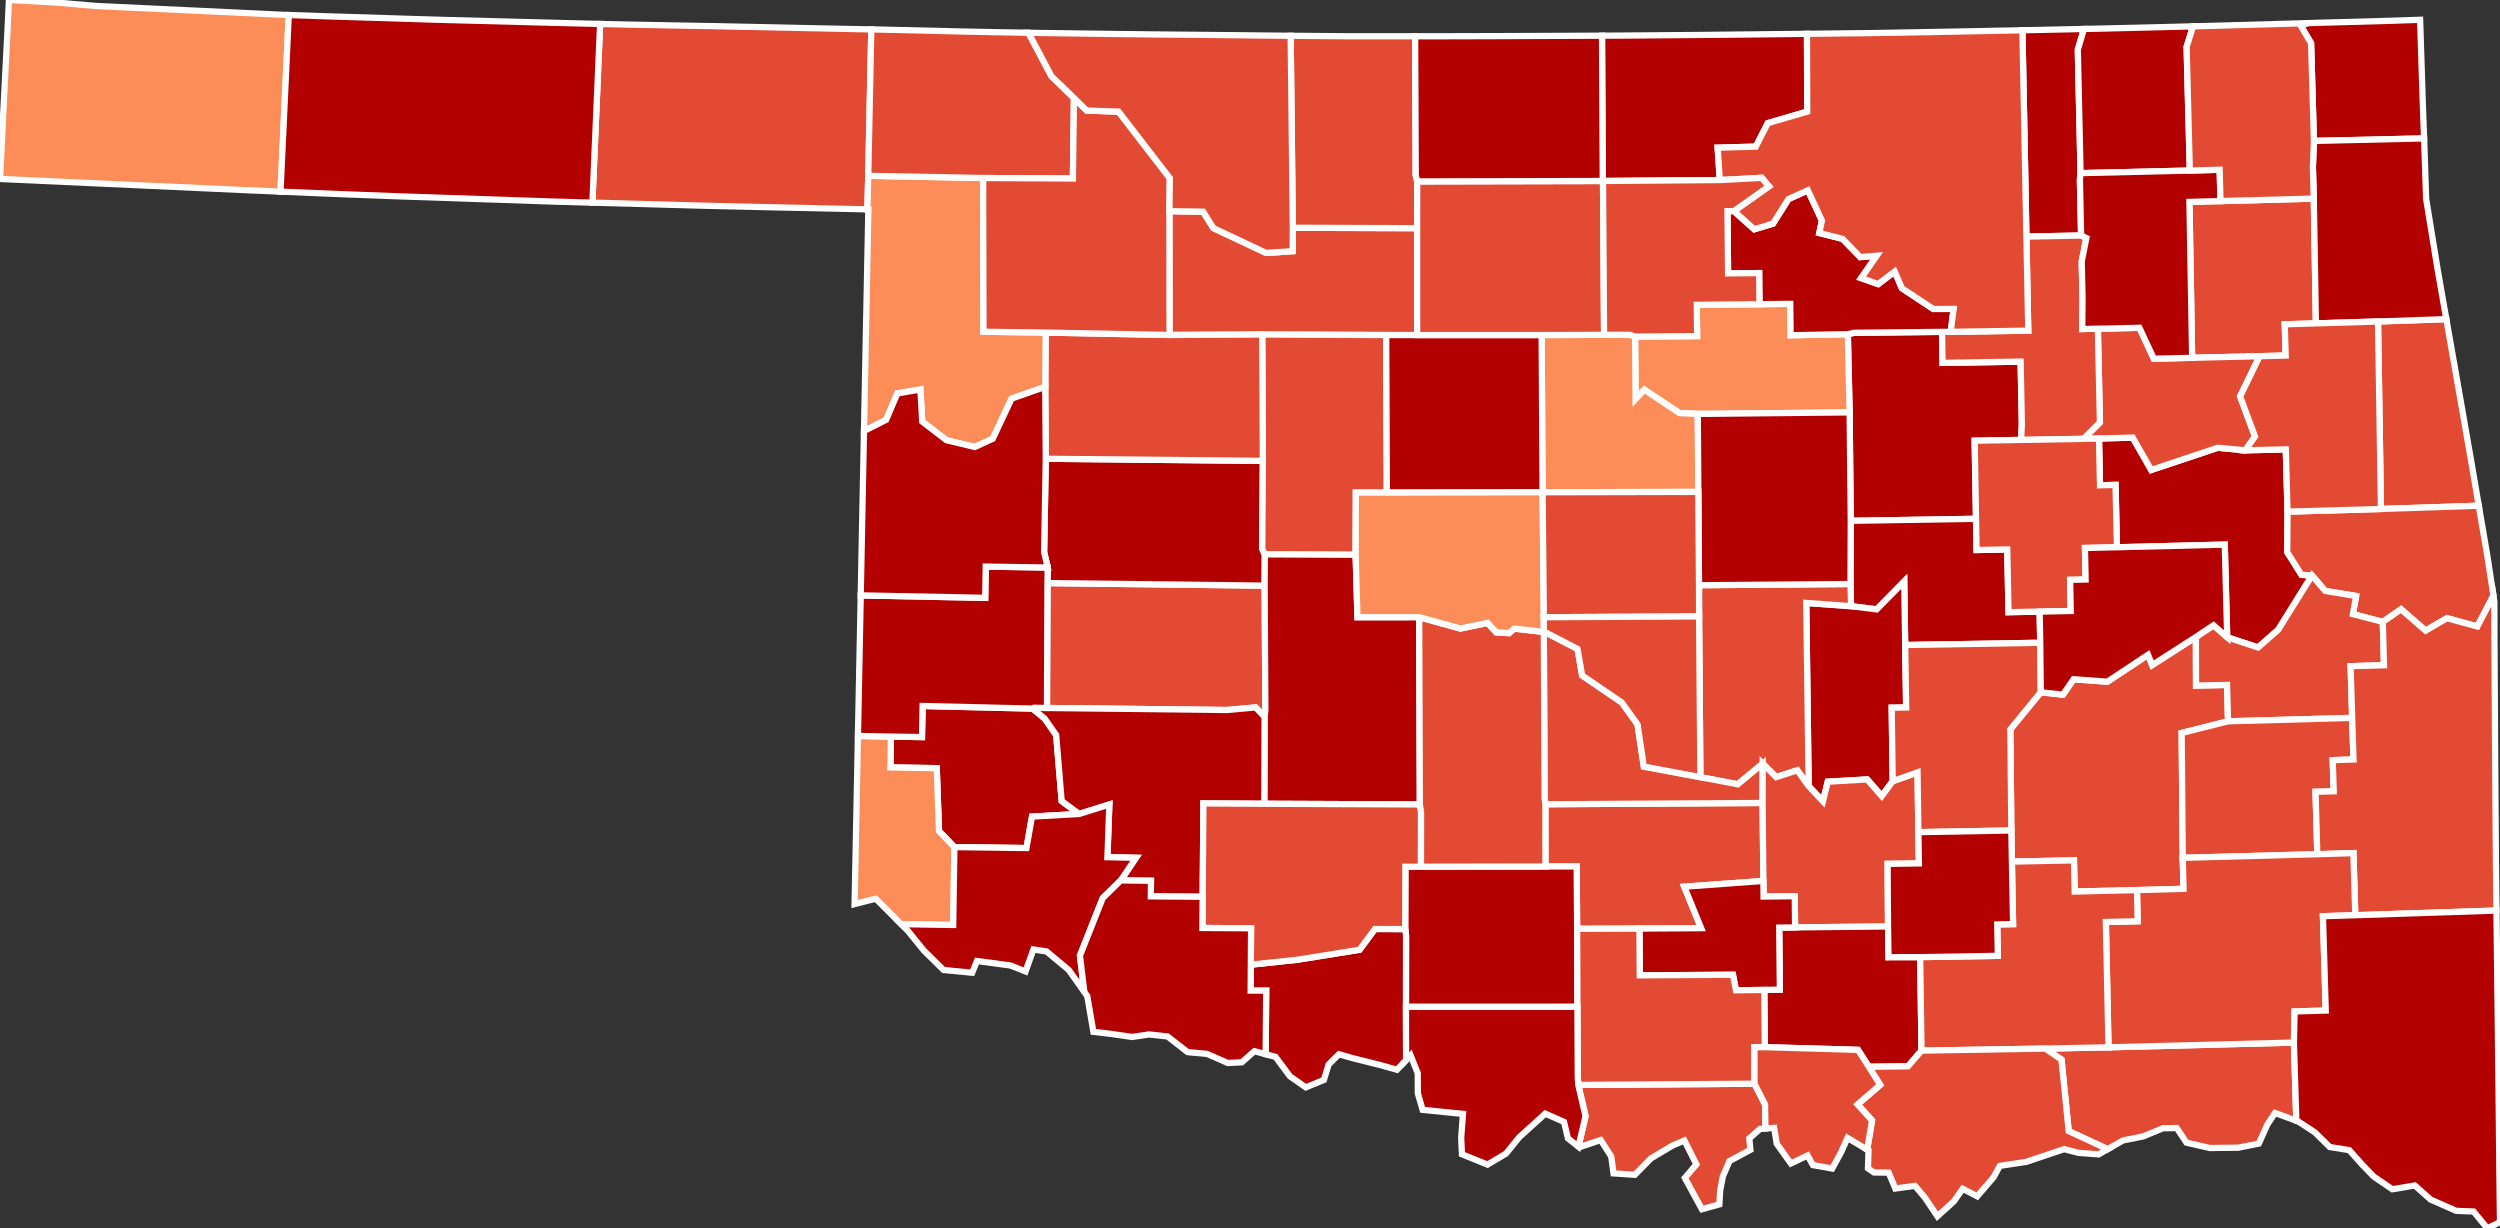 <?xml version="1.0" encoding="utf-8" ?>
<svg baseProfile="full" fill="#d0d0d0" height="196.524" stroke="#ffffff" stroke-width="1" version="1.1" width="400.0" xmlns="http://www.w3.org/2000/svg" xmlns:ev="http://www.w3.org/2001/xml-events" xmlns:xlink="http://www.w3.org/1999/xlink">
	<rect width="100%" height="100%" fill="#333333" stroke="none"/>
	<defs />
	<g id="counties"><path d="M 247.257,128.677 L 282.014,128.474 L 282.145,140.95 L 269.475,141.872 L 272.189,148.507 L 262.311,148.57 L 252.341,148.61 L 252.266,138.629 L 247.271,138.64 L 247.257,128.677 z" id="c40049" fill="#e34a33" />
		<path d="M 0.493,18.62 L 1.185,5.189 L 1.431,0.0 L 8.795,0.388 L 15.397,0.956 L 31.161,1.701 L 45.555,2.381 L 46.201,2.404 L 44.881,30.663 L 38.86,30.404 L 0.0,28.634 L 0.302,22.773 L 0.493,18.62 z" id="c40025" fill="#fc8d59" />
		<path d="M 350.311,32.305 L 355.284,32.172 L 370.209,31.773 L 370.542,51.739 L 365.56,51.891 L 365.708,56.883 L 361.54,56.991 L 350.741,57.249 L 350.311,32.305 z" id="c40097" fill="#e34a33" />
		<path d="M 295.653,53.466 L 296.668,53.245 L 310.727,53.099 L 310.81,58.06 L 323.3,57.856 L 323.399,62.842 L 323.495,67.846 L 323.379,70.388 L 318.316,70.469 L 315.946,70.518 L 316.162,83.009 L 296.121,83.33 L 295.939,65.983 L 295.653,53.466 z" id="c40037" fill="#b30000" />
		<path d="M 187.106,33.788 L 192.506,33.871 L 194.147,36.499 L 202.577,40.468 L 206.831,40.19 L 206.852,36.44 L 226.738,36.51 L 226.745,53.615 L 221.792,53.607 L 201.959,53.523 L 187.126,53.596 L 187.106,33.788 z" id="c40093" fill="#e34a33" />
		<path d="M 296.078,93.439 L 296.121,83.33 L 316.162,83.009 L 316.245,88.003 L 321.159,87.91 L 321.361,97.948 L 326.34,97.856 L 326.438,102.843 L 304.828,103.206 L 304.678,93.025 L 300.263,97.504 L 296.173,96.991 L 296.078,93.439 z" id="c40107" fill="#b30000" />
		<path d="M 167.597,93.296 L 202.342,93.701 L 202.459,113.596 L 202.337,114.708 L 200.906,113.185 L 196.293,113.602 L 167.515,113.278 L 167.597,93.296 z" id="c40149" fill="#e34a33" />
		<path d="M 335.84,70.16 L 341.239,70.016 L 344.196,75.194 L 354.825,71.644 L 359.259,72.051 L 365.726,71.9 L 366.008,81.865 L 365.955,88.338 L 368.247,91.98 L 369.925,92.075 L 364.513,100.763 L 361.288,103.593 L 356.351,101.963 L 355.96,87.137 L 338.717,87.56 L 338.485,77.583 L 335.999,77.642 L 335.84,70.16 z" id="c40101" fill="#b30000" />
		<path d="M 167.324,73.404 L 202.061,73.737 L 201.963,87.862 L 202.377,88.696 L 202.342,93.701 L 167.597,93.296 L 167.634,90.804 L 167.063,88.334 L 167.324,73.404 z" id="c40039" fill="#b30000" />
		<path d="M 323.589,4.844 L 325.271,4.809 L 326.934,4.774 L 333.439,4.635 L 332.45,7.948 L 332.891,27.702 L 332.784,28.744 L 332.978,37.681 L 324.227,37.857 L 323.589,4.844 z" id="c40147" fill="#b30000" />
		<path d="M 261.613,53.855 L 271.54,53.771 L 271.483,48.771 L 281.512,48.672 L 286.441,48.617 L 286.498,53.64 L 295.653,53.466 L 295.939,65.983 L 271.65,66.228 L 268.71,66.092 L 263.088,62.343 L 261.689,63.84 L 261.613,53.855 z" id="c40119" fill="#fc8d59" />
		<path d="M 201.959,53.523 L 221.792,53.607 L 221.894,78.82 L 216.936,78.809 L 216.9,88.764 L 202.377,88.696 L 201.963,87.862 L 202.061,73.737 L 201.959,53.523 z" id="c40011" fill="#e34a33" />
		<path d="M 202.377,88.696 L 216.9,88.764 L 217.194,98.756 L 227.069,98.746 L 227.176,128.711 L 202.293,128.603 L 202.337,114.708 L 202.459,113.596 L 202.342,93.701 L 202.377,88.696 z" id="c40015" fill="#b30000" />
		<path d="M 224.863,138.671 L 227.358,138.674 L 247.271,138.64 L 252.266,138.629 L 252.341,148.61 L 252.386,161.095 L 224.954,161.099 L 224.966,149.668 L 224.832,148.653 L 224.863,138.671 z" id="c40137" fill="#b30000" />
		<path d="M 380.485,51.44 L 391.414,51.062 L 392.013,54.476 L 393.16,60.993 L 395.345,73.514 L 395.433,74.035 L 396.605,80.914 L 380.953,81.435 L 380.485,51.44 z" id="c40001" fill="#e34a33" />
		<path d="M 200.133,154.345 L 207.593,153.557 L 217.527,151.958 L 219.994,148.636 L 224.832,148.653 L 224.966,149.668 L 224.954,161.099 L 224.977,169.616 L 223.515,171.163 L 220.839,170.409 L 216.388,169.298 L 214.233,168.678 L 212.587,170.314 L 211.815,172.797 L 211.38,172.974 L 208.918,173.977 L 206.393,172.205 L 204.078,169.098 L 202.505,168.675 L 202.592,158.5 L 200.103,158.501 L 200.133,154.345 z" id="c40033" fill="#b30000" />
		<path d="M 246.661,53.606 L 256.651,53.575 L 260.793,53.561 L 261.613,53.855 L 261.689,63.84 L 263.088,62.343 L 268.71,66.092 L 271.65,66.228 L 271.733,78.704 L 246.816,78.761 L 246.661,53.606 z" id="c40083" fill="#fc8d59" />
		<path d="M 96.02,3.832 L 100.153,3.929 L 110.384,4.119 L 114.096,4.182 L 135.411,4.629 L 139.41,4.702 L 138.918,28.128 L 138.784,33.493 L 124.558,33.189 L 113.671,32.938 L 111.52,32.885 L 98.022,32.507 L 94.783,32.422 L 96.02,3.832 z" id="c40007" fill="#e34a33" />
		<path d="M 289,96.467 L 296.173,96.991 L 300.263,97.504 L 304.678,93.025 L 304.828,103.206 L 304.985,113.199 L 302.671,113.229 L 302.831,124.994 L 301.08,127.37 L 298.752,124.709 L 292.437,125.073 L 291.671,128.208 L 289.388,125.785 L 289,96.467 z" id="c40133" fill="#b30000" />
		<path d="M 142.547,117.855 L 147.52,117.933 L 147.619,112.957 L 165.202,113.375 L 167.109,114.928 L 168.986,117.6 L 169.866,128.162 L 172.664,130.233 L 165.125,130.654 L 164.233,135.687 L 152.704,135.537 L 150.242,132.98 L 149.88,122.907 L 142.465,122.783 L 142.547,117.855 z" id="c40055" fill="#b30000" />
		<path d="M 221.792,53.607 L 226.745,53.615 L 246.661,53.606 L 246.816,78.761 L 221.894,78.82 L 221.792,53.607 z" id="c40073" fill="#b30000" />
		<path d="M 137.27,117.751 L 142.547,117.855 L 142.465,122.783 L 149.88,122.907 L 150.242,132.98 L 152.704,135.537 L 152.514,147.997 L 144.186,147.864 L 140.123,143.788 L 136.869,144.617 L 136.737,144.651 L 136.949,134.001 L 137.27,117.751 z" id="c40057" fill="#fc8d59" />
		<path d="M 167.308,53.211 L 187.126,53.596 L 201.959,53.523 L 202.061,73.737 L 167.324,73.404 L 167.238,61.891 L 167.308,53.211 z" id="c40043" fill="#e34a33" />
		<path d="M 271.854,98.628 L 271.84,93.634 L 296.078,93.439 L 296.173,96.991 L 289,96.467 L 289.388,125.785 L 287.575,123.245 L 284.191,124.338 L 282.035,122.177 L 278.04,125.485 L 272.061,124.346 L 271.854,98.628 z" id="c40125" fill="#e34a33" />
		<path d="M 332.45,7.948 L 333.439,4.635 L 343.248,4.407 L 345.603,4.349 L 350.88,4.215 L 349.858,7.499 L 350.37,27.29 L 332.891,27.702 L 332.45,7.948 z" id="c40105" fill="#b30000" />
		<path d="M 321.812,132.876 L 321.657,116.69 L 326.522,110.758 L 330.067,111.156 L 331.772,108.684 L 337.179,109.071 L 343.682,104.765 L 344.348,106.409 L 351.344,101.921 L 351.363,109.687 L 356.328,109.591 L 356.486,115.407 L 349.068,117.273 L 349.242,137.252 L 349.363,142.212 L 341.91,142.414 L 331.952,142.645 L 331.837,137.66 L 321.904,137.857 L 321.812,132.876 z" id="c40121" fill="#e34a33" />
		<path d="M 206.506,5.727 L 215.279,5.798 L 215.597,5.799 L 226.422,5.807 L 226.518,28.052 L 226.752,29.026 L 226.738,36.51 L 206.852,36.44 L 206.506,5.727 z" id="c40003" fill="#e34a33" />
		<path d="M 256.324,5.711 L 259.887,5.69 L 270.805,5.603 L 272.971,5.583 L 289.118,5.411 L 289.154,17.858 L 282.847,19.702 L 280.926,23.46 L 274.821,23.629 L 275.172,28.808 L 256.482,28.959 L 256.442,28.96 L 256.324,5.711 z" id="c40071" fill="#b30000" />
		<path d="M 369.289,3.696 L 369.856,3.678 L 382.855,3.315 L 387.217,3.165 L 387.647,16.49 L 387.852,22.145 L 370.228,22.547 L 369.775,6.92 L 368.079,4.036 L 369.289,3.696 z" id="c40115" fill="#b30000" />
		<path d="M 333.351,70.216 L 335.989,67.583 L 335.659,52.586 L 337.298,52.566 L 342.314,52.447 L 344.619,57.396 L 350.741,57.249 L 361.54,56.991 L 358.418,63.421 L 360.797,69.833 L 359.259,72.051 L 354.825,71.644 L 344.196,75.194 L 341.239,70.016 L 335.84,70.16 L 333.351,70.216 z" id="c40145" fill="#e34a33" />
		<path d="M 247.011,101.033 L 252.398,103.822 L 253.147,108.077 L 259.494,112.401 L 262.007,115.91 L 263.011,122.651 L 272.061,124.346 L 278.04,125.485 L 282.035,122.177 L 282.014,128.474 L 247.257,128.677 L 247.134,127.657 L 247.011,101.12 L 247.011,101.033 z" id="c40087" fill="#e34a33" />
		<path d="M 226.752,29.026 L 256.442,28.96 L 256.482,28.959 L 256.651,53.575 L 246.661,53.606 L 226.745,53.615 L 226.738,36.51 L 226.752,29.026 z" id="c40047" fill="#e34a33" />
		<path d="M 165.439,113.241 L 167.515,113.278 L 196.293,113.602 L 200.906,113.185 L 202.337,114.708 L 202.293,128.603 L 192.549,128.545 L 192.429,143.487 L 184.13,143.415 L 184.159,140.921 L 179.322,140.867 L 181.758,137.247 L 177.187,137.151 L 177.497,128.719 L 172.664,130.233 L 169.866,128.162 L 168.986,117.6 L 167.109,114.928 L 165.202,113.375 L 165.439,113.241 z" id="c40075" fill="#b30000" />
		<path d="M 366.008,81.865 L 380.953,81.435 L 396.605,80.914 L 397.987,89.001 L 398.89,94.909 L 398.95,95.298 L 396.376,100.24 L 391.514,98.904 L 388.102,100.907 L 384.163,97.483 L 381.248,99.505 L 376.471,98.266 L 376.975,95.359 L 372.036,94.553 L 369.925,92.075 L 368.247,91.98 L 365.955,88.338 L 366.008,81.865 z" id="c40135" fill="#e34a33" />
		<path d="M 46.201,2.404 L 51.987,2.599 L 67.96,3.098 L 71.178,3.192 L 83.779,3.523 L 90.452,3.696 L 96.02,3.832 L 94.783,32.422 L 88.718,32.257 L 63.781,31.411 L 54.402,31.058 L 44.881,30.663 L 46.201,2.404 z" id="c40139" fill="#b30000" />
		<path d="M 282.014,128.474 L 282.035,122.177 L 284.191,124.338 L 287.575,123.245 L 289.388,125.785 L 291.671,128.208 L 292.437,125.073 L 298.752,124.709 L 301.08,127.37 L 302.831,124.994 L 306.806,123.579 L 306.94,133.142 L 307.025,138.145 L 302.016,138.219 L 302.087,148.23 L 287.211,148.388 L 287.162,143.393 L 282.173,143.446 L 282.145,140.95 L 282.014,128.474 z" id="c40123" fill="#e34a33" />
		<path d="M 226.422,5.807 L 229.489,5.805 L 240.676,5.775 L 242.222,5.769 L 256.324,5.711 L 256.442,28.96 L 226.752,29.026 L 226.518,28.052 L 226.422,5.807 z" id="c40053" fill="#b30000" />
		<path d="M 302.671,113.229 L 304.985,113.199 L 304.828,103.206 L 326.438,102.843 L 326.522,110.758 L 321.657,116.69 L 321.812,132.876 L 306.94,133.142 L 306.806,123.579 L 302.831,124.994 L 302.671,113.229 z" id="c40063" fill="#e34a33" />
		<path d="M 138.918,28.128 L 157.304,28.485 L 157.357,53.078 L 167.308,53.211 L 167.238,61.891 L 161.862,63.776 L 158.841,70.196 L 155.957,71.521 L 151.433,70.432 L 147.552,67.447 L 147.268,62.315 L 143.581,62.946 L 141.783,67.167 L 138.237,68.958 L 138.435,58.957 L 138.939,33.496 L 138.784,33.493 L 138.918,28.128 z" id="c40045" fill="#fc8d59" />
		<path d="M 139.41,4.702 L 139.75,4.708 L 155.282,5.072 L 160.645,5.173 L 164.553,5.243 L 168.232,12.188 L 171.831,15.68 L 171.665,28.561 L 157.304,28.485 L 138.918,28.128 L 139.41,4.702 z" id="c40059" fill="#e34a33" />
		<path d="M 157.304,28.485 L 171.665,28.561 L 171.831,15.68 L 173.873,17.688 L 178.972,17.862 L 187.173,28.507 L 187.106,33.788 L 187.126,53.596 L 167.308,53.211 L 157.357,53.078 L 157.304,28.485 z" id="c40153" fill="#e34a33" />
		<path d="M 327.257,167.775 L 337.364,167.569 L 367.029,166.81 L 367.411,179.325 L 364.009,178.074 L 362.759,179.957 L 361.415,182.972 L 360.131,183.23 L 358.138,183.63 L 353.595,183.686 L 349.846,182.826 L 348.279,180.483 L 346.046,180.527 L 342.907,181.824 L 339.694,182.464 L 337.232,183.867 L 330.994,180.983 L 329.839,169.54 L 327.257,167.775 z" id="c40023" fill="#e34a33" />
		<path d="M 370.209,31.773 L 370.062,26.74 L 370.228,22.547 L 387.852,22.145 L 387.966,25.317 L 388.179,31.806 L 390.034,43.19 L 391.414,51.062 L 380.485,51.44 L 370.542,51.739 L 370.209,31.773 z" id="c40041" fill="#b30000" />
		<path d="M 192.429,143.487 L 192.549,128.545 L 202.293,128.603 L 227.176,128.711 L 227.37,129.868 L 227.358,138.674 L 224.863,138.671 L 224.832,148.653 L 219.994,148.636 L 217.527,151.958 L 207.593,153.557 L 200.133,154.345 L 200.17,148.528 L 192.381,148.475 L 192.429,143.487 z" id="c40031" fill="#e34a33" />
		<path d="M 282.289,158.386 L 284.775,158.336 L 284.675,148.417 L 287.211,148.388 L 302.087,148.23 L 302.16,153.148 L 307.228,153.138 L 307.443,168.099 L 305.274,170.61 L 299.006,170.681 L 297.28,167.978 L 282.376,167.545 L 282.289,158.386 z" id="c40069" fill="#b30000" />
		<path d="M 310.727,53.099 L 312.104,53.093 L 324.522,52.903 L 324.227,37.857 L 332.978,37.681 L 333.82,38.082 L 333.074,41.843 L 333.207,47.661 L 333.16,52.647 L 335.659,52.586 L 335.989,67.583 L 333.351,70.216 L 323.379,70.388 L 323.495,67.846 L 323.399,62.842 L 323.3,57.856 L 310.81,58.06 L 310.727,53.099 z" id="c40143" fill="#e34a33" />
		<path d="M 271.733,78.704 L 271.65,66.228 L 295.939,65.983 L 296.121,83.33 L 296.078,93.439 L 271.84,93.634 L 271.733,78.704 z" id="c40081" fill="#b30000" />
		<path d="M 166.816,5.282 L 179.591,5.452 L 185.535,5.518 L 195.125,5.609 L 206.506,5.727 L 206.852,36.44 L 206.831,40.19 L 202.577,40.468 L 194.147,36.499 L 192.506,33.871 L 187.106,33.788 L 187.173,28.507 L 178.972,17.862 L 173.873,17.688 L 171.831,15.68 L 168.232,12.188 L 164.553,5.243 L 166.816,5.282 z" id="c40151" fill="#e34a33" />
		<path d="M 252.544,183.452 L 253.689,178.586 L 252.524,173.59 L 280.715,173.392 L 282.41,176.704 L 282.474,180.563 L 281.984,180.601 L 281.616,180.63 L 279.891,182.144 L 280.061,183.973 L 276.719,185.77 L 275.654,188.243 L 275.231,190.462 L 275.097,192.698 L 272.311,193.476 L 269.577,188.463 L 271.426,186.299 L 269.507,182.477 L 267.6,183.29 L 264.17,185.333 L 261.571,187.967 L 258.161,187.74 L 257.799,185.039 L 256.224,182.585 L 256.11,182.408 L 252.687,183.564 L 252.544,183.452 z" id="c40085" fill="#e34a33" />
		<path d="M 262.311,148.57 L 272.189,148.507 L 269.475,141.872 L 282.145,140.95 L 282.173,143.446 L 287.162,143.393 L 287.211,148.388 L 284.675,148.417 L 284.775,158.336 L 282.289,158.386 L 277.749,158.447 L 277.277,155.964 L 262.362,156.055 L 262.311,148.57 z" id="c40099" fill="#b30000" />
		<path d="M 137.716,95.261 L 157.635,95.654 L 157.717,90.656 L 167.634,90.804 L 167.597,93.296 L 167.515,113.278 L 165.439,113.241 L 165.202,113.375 L 147.619,112.957 L 147.52,117.933 L 142.547,117.855 L 137.27,117.751 L 137.444,108.996 L 137.716,95.261 z" id="c40009" fill="#b30000" />
		<path d="M 351.344,101.921 L 354.163,100.044 L 356.351,101.963 L 361.288,103.593 L 364.513,100.763 L 369.925,92.075 L 372.036,94.553 L 376.975,95.359 L 376.471,98.266 L 381.248,99.505 L 381.437,106.439 L 376.099,106.588 L 376.346,114.86 L 356.486,115.407 L 356.328,109.591 L 351.363,109.687 L 351.344,101.921 z" id="c40061" fill="#e34a33" />
		<path d="M 349.068,117.273 L 356.486,115.407 L 376.346,114.86 L 376.559,121.518 L 373.235,121.621 L 373.397,126.608 L 370.484,126.688 L 370.77,136.672 L 349.242,137.252 L 349.068,117.273 z" id="c40077" fill="#e34a33" />
		<path d="M 276.396,33.783 L 277.43,33.774 L 280.682,36.69 L 283.68,35.775 L 286.149,31.854 L 289.256,30.449 L 291.51,35.299 L 291.09,37.282 L 294.814,38.219 L 297.638,41.138 L 300.278,40.915 L 297.788,44.499 L 300.507,45.457 L 303.148,43.448 L 304.297,46.113 L 309.325,49.436 L 312.583,49.431 L 312.104,53.093 L 310.727,53.099 L 296.668,53.245 L 295.653,53.466 L 286.498,53.64 L 286.441,48.617 L 281.512,48.672 L 281.465,43.69 L 276.492,43.74 L 276.396,33.783 z" id="c40117" fill="#b30000" />
		<path d="M 227.069,98.746 L 233.684,100.565 L 238.019,99.657 L 239.389,101.172 L 241.433,101.304 L 242.296,100.571 L 247.011,101.12 L 247.134,127.657 L 247.257,128.677 L 247.271,138.64 L 227.358,138.674 L 227.37,129.868 L 227.176,128.711 L 227.069,98.746 z" id="c40051" fill="#e34a33" />
		<path d="M 216.936,78.809 L 221.894,78.82 L 246.816,78.761 L 246.999,97.091 L 247.005,98.758 L 247.011,101.033 L 247.011,101.12 L 242.296,100.571 L 241.433,101.304 L 239.389,101.172 L 238.019,99.657 L 233.684,100.565 L 227.069,98.746 L 217.194,98.756 L 216.9,88.764 L 216.936,78.809 z" id="c40017" fill="#fc8d59" />
		<path d="M 246.816,78.761 L 271.733,78.704 L 271.84,93.634 L 271.854,98.628 L 263.604,98.667 L 258.64,98.696 L 247.005,98.758 L 246.999,97.091 L 246.816,78.761 z" id="c40109" fill="#e34a33" />
		<path d="M 252.386,161.095 L 252.341,148.61 L 262.311,148.57 L 262.362,156.055 L 277.277,155.964 L 277.749,158.447 L 282.289,158.386 L 282.376,167.545 L 280.713,167.566 L 280.715,173.392 L 252.524,173.59 L 252.442,172.232 L 252.386,161.095 z" id="c40019" fill="#e34a33" />
		<path d="M 370.484,126.688 L 373.397,126.608 L 373.235,121.621 L 376.559,121.518 L 376.346,114.86 L 376.099,106.588 L 381.437,106.439 L 381.248,99.505 L 384.163,97.483 L 388.102,100.907 L 391.514,98.904 L 396.376,100.24 L 398.95,95.298 L 399.096,96.255 L 399.108,101.629 L 399.181,113.865 L 399.224,121.235 L 399.239,123.725 L 399.312,132.99 L 399.354,138.38 L 399.437,145.688 L 376.845,146.436 L 376.546,136.497 L 370.77,136.672 L 370.484,126.688 z" id="c40079" fill="#e34a33" />
		<path d="M 247.005,98.758 L 258.64,98.696 L 263.604,98.667 L 271.854,98.628 L 272.061,124.346 L 263.011,122.651 L 262.007,115.91 L 259.494,112.401 L 253.147,108.077 L 252.398,103.822 L 247.011,101.033 L 247.005,98.758 z" id="c40027" fill="#e34a33" />
		<path d="M 336.935,147.518 L 342.028,147.395 L 341.91,142.414 L 349.363,142.212 L 349.242,137.252 L 370.77,136.672 L 376.546,136.497 L 376.845,146.436 L 371.67,146.592 L 372.119,161.686 L 367.136,161.832 L 367.029,166.81 L 337.364,167.569 L 336.935,147.518 z" id="c40127" fill="#e34a33" />
		<path d="M 333.207,47.661 L 333.074,41.843 L 333.82,38.082 L 332.978,37.681 L 332.784,28.744 L 332.891,27.702 L 350.37,27.29 L 355.142,27.161 L 355.284,32.172 L 350.311,32.305 L 350.741,57.249 L 344.619,57.396 L 342.314,52.447 L 337.298,52.566 L 335.659,52.586 L 333.16,52.647 L 333.207,47.661 z" id="c40131" fill="#b30000" />
		<path d="M 358.418,63.421 L 361.54,56.991 L 365.708,56.883 L 365.56,51.891 L 370.542,51.739 L 380.485,51.44 L 380.953,81.435 L 366.008,81.865 L 365.726,71.9 L 359.259,72.051 L 360.797,69.833 L 358.418,63.421 z" id="c40021" fill="#e34a33" />
		<path d="M 224.954,161.099 L 252.386,161.095 L 252.442,172.232 L 252.524,173.59 L 253.689,178.586 L 252.544,183.452 L 250.87,182.139 L 250.242,179.506 L 247.245,178.182 L 243.05,181.986 L 240.97,184.57 L 237.995,186.34 L 233.908,184.68 L 233.875,183.946 L 233.789,182.047 L 234.079,178.225 L 231.306,177.945 L 227.622,177.573 L 226.849,174.923 L 226.841,171.734 L 225.698,168.853 L 224.977,169.616 L 224.954,161.099 z" id="c40067" fill="#b30000" />
		<path d="M 144.186,147.864 L 152.514,147.997 L 152.704,135.537 L 164.233,135.687 L 165.125,130.654 L 172.664,130.233 L 177.497,128.719 L 177.187,137.151 L 181.758,137.247 L 179.322,140.867 L 176.439,143.695 L 172.79,152.901 L 173.494,158.715 L 170.984,155.175 L 167.456,152.235 L 165.345,151.919 L 164.086,155.434 L 161.698,154.482 L 161.506,154.457 L 156.316,153.759 L 155.548,155.637 L 150.972,155.199 L 147.776,152.036 L 145.299,148.978 L 144.186,147.864 z" id="c40065" fill="#b30000" />
		<path d="M 367.029,166.81 L 367.136,161.832 L 372.119,161.686 L 371.67,146.592 L 376.845,146.436 L 399.437,145.688 L 399.532,154.167 L 399.647,163.875 L 399.762,173.65 L 399.806,178.164 L 399.891,186.872 L 400.0,195.535 L 397.969,196.524 L 395.77,193.844 L 392.999,193.736 L 388.9,191.93 L 388.057,191.179 L 386.37,189.674 L 382.773,190.281 L 379.806,188.259 L 377.963,186.354 L 375.879,184.021 L 372.759,183.524 L 370.375,181.171 L 367.722,179.439 L 367.411,179.325 L 367.029,166.81 z" id="c40089" fill="#b30000" />
		<path d="M 274.821,23.629 L 280.926,23.46 L 282.847,19.702 L 289.154,17.858 L 289.118,5.411 L 299.439,5.29 L 300.603,5.275 L 313.614,5.039 L 323.589,4.844 L 324.227,37.857 L 324.522,52.903 L 312.104,53.093 L 312.583,49.431 L 309.325,49.436 L 304.297,46.113 L 303.148,43.448 L 300.507,45.457 L 297.788,44.499 L 300.278,40.915 L 297.638,41.138 L 294.814,38.219 L 291.09,37.282 L 291.51,35.299 L 289.256,30.449 L 286.149,31.854 L 283.68,35.775 L 280.682,36.69 L 277.43,33.774 L 283.026,29.817 L 281.867,28.45 L 275.172,28.808 L 274.821,23.629 z" id="c40113" fill="#e34a33" />
		<path d="M 307.228,153.138 L 319.653,152.931 L 319.56,147.909 L 322.094,147.856 L 321.904,137.857 L 331.837,137.66 L 331.952,142.645 L 341.91,142.414 L 342.028,147.395 L 336.935,147.518 L 337.364,167.569 L 327.257,167.775 L 307.443,168.099 L 307.228,153.138 z" id="c40005" fill="#e34a33" />
		<path d="M 172.79,152.901 L 176.439,143.695 L 179.322,140.867 L 184.159,140.921 L 184.13,143.415 L 192.429,143.487 L 192.381,148.475 L 200.17,148.528 L 200.133,154.345 L 200.103,158.501 L 202.592,158.5 L 202.505,168.675 L 200.703,168.19 L 198.69,169.97 L 196.442,170.078 L 193.138,168.625 L 190.023,168.339 L 186.807,165.832 L 186.232,165.77 L 183.825,165.511 L 181.16,165.915 L 177.701,165.413 L 174.945,165.097 L 173.962,159.374 L 173.494,158.715 L 172.79,152.901 z" id="c40141" fill="#b30000" />
		<path d="M 316.162,83.009 L 315.946,70.518 L 318.316,70.469 L 323.379,70.388 L 333.351,70.216 L 335.84,70.16 L 335.999,77.642 L 338.485,77.583 L 338.717,87.56 L 333.592,87.676 L 333.698,92.72 L 331.217,92.777 L 331.319,97.759 L 326.34,97.856 L 321.361,97.948 L 321.159,87.91 L 316.245,88.003 L 316.162,83.009 z" id="c40111" fill="#e34a33" />
		<path d="M 349.858,7.499 L 350.88,4.215 L 354.799,4.112 L 366.258,3.787 L 369.289,3.696 L 368.079,4.036 L 369.775,6.92 L 370.228,22.547 L 370.062,26.74 L 370.209,31.773 L 355.284,32.172 L 355.142,27.161 L 350.37,27.29 L 349.858,7.499 z" id="c40035" fill="#e34a33" />
		<path d="M 256.482,28.959 L 275.172,28.808 L 281.867,28.45 L 283.026,29.817 L 277.43,33.774 L 276.396,33.783 L 276.492,43.74 L 281.465,43.69 L 281.512,48.672 L 271.483,48.771 L 271.54,53.771 L 261.613,53.855 L 260.793,53.561 L 256.651,53.575 L 256.482,28.959 z" id="c40103" fill="#e34a33" />
		<path d="M 138.237,68.958 L 141.783,67.167 L 143.581,62.946 L 147.268,62.315 L 147.552,67.447 L 151.433,70.432 L 155.957,71.521 L 158.841,70.196 L 161.862,63.776 L 167.238,61.891 L 167.324,73.404 L 167.063,88.334 L 167.634,90.804 L 157.717,90.656 L 157.635,95.654 L 137.716,95.261 L 137.939,83.984 L 138.237,68.958 z" id="c40129" fill="#b30000" />
		<path d="M 297.207,176.709 L 300.827,173.587 L 299.006,170.681 L 305.274,170.61 L 307.443,168.099 L 327.257,167.775 L 329.839,169.54 L 330.994,180.983 L 337.232,183.867 L 335.77,184.7 L 334.607,184.612 L 332.566,184.459 L 330.266,183.862 L 324.157,185.908 L 319.974,186.535 L 318.983,188.352 L 316.357,191.41 L 314.026,190.206 L 312.618,192.221 L 309.987,194.602 L 309.176,193.393 L 308.006,191.649 L 306.399,189.739 L 303.255,190.164 L 302.185,187.621 L 299.837,187.598 L 298.871,186.934 L 298.966,184.082 L 298.746,183.95 L 299.525,179.274 L 297.207,176.709 z" id="c40013" fill="#e34a33" />
		<path d="M 302.087,148.23 L 302.016,138.219 L 307.025,138.145 L 306.94,133.142 L 321.812,132.876 L 321.904,137.857 L 322.094,147.856 L 319.56,147.909 L 319.653,152.931 L 307.228,153.138 L 302.16,153.148 L 302.087,148.23 z" id="c40029" fill="#b30000" />
		<path d="M 326.438,102.843 L 326.34,97.856 L 331.319,97.759 L 331.217,92.777 L 333.698,92.72 L 333.592,87.676 L 338.717,87.56 L 355.96,87.137 L 356.351,101.963 L 354.163,100.044 L 351.344,101.921 L 344.348,106.409 L 343.682,104.765 L 337.179,109.071 L 331.772,108.684 L 330.067,111.156 L 326.522,110.758 L 326.438,102.843 z" id="c40091" fill="#b30000" />
		<path d="M 280.713,167.566 L 282.376,167.545 L 297.28,167.978 L 299.006,170.681 L 300.827,173.587 L 297.207,176.709 L 299.525,179.274 L 298.746,183.95 L 295.603,182.064 L 294.572,184.371 L 293.156,186.97 L 290.072,186.415 L 289.216,184.883 L 286.538,186.157 L 284.275,182.987 L 283.862,180.455 L 282.474,180.563 L 282.41,176.704 L 280.715,173.392 L 280.713,167.566 z" id="c40095" fill="#e34a33" />
	</g>
</svg>